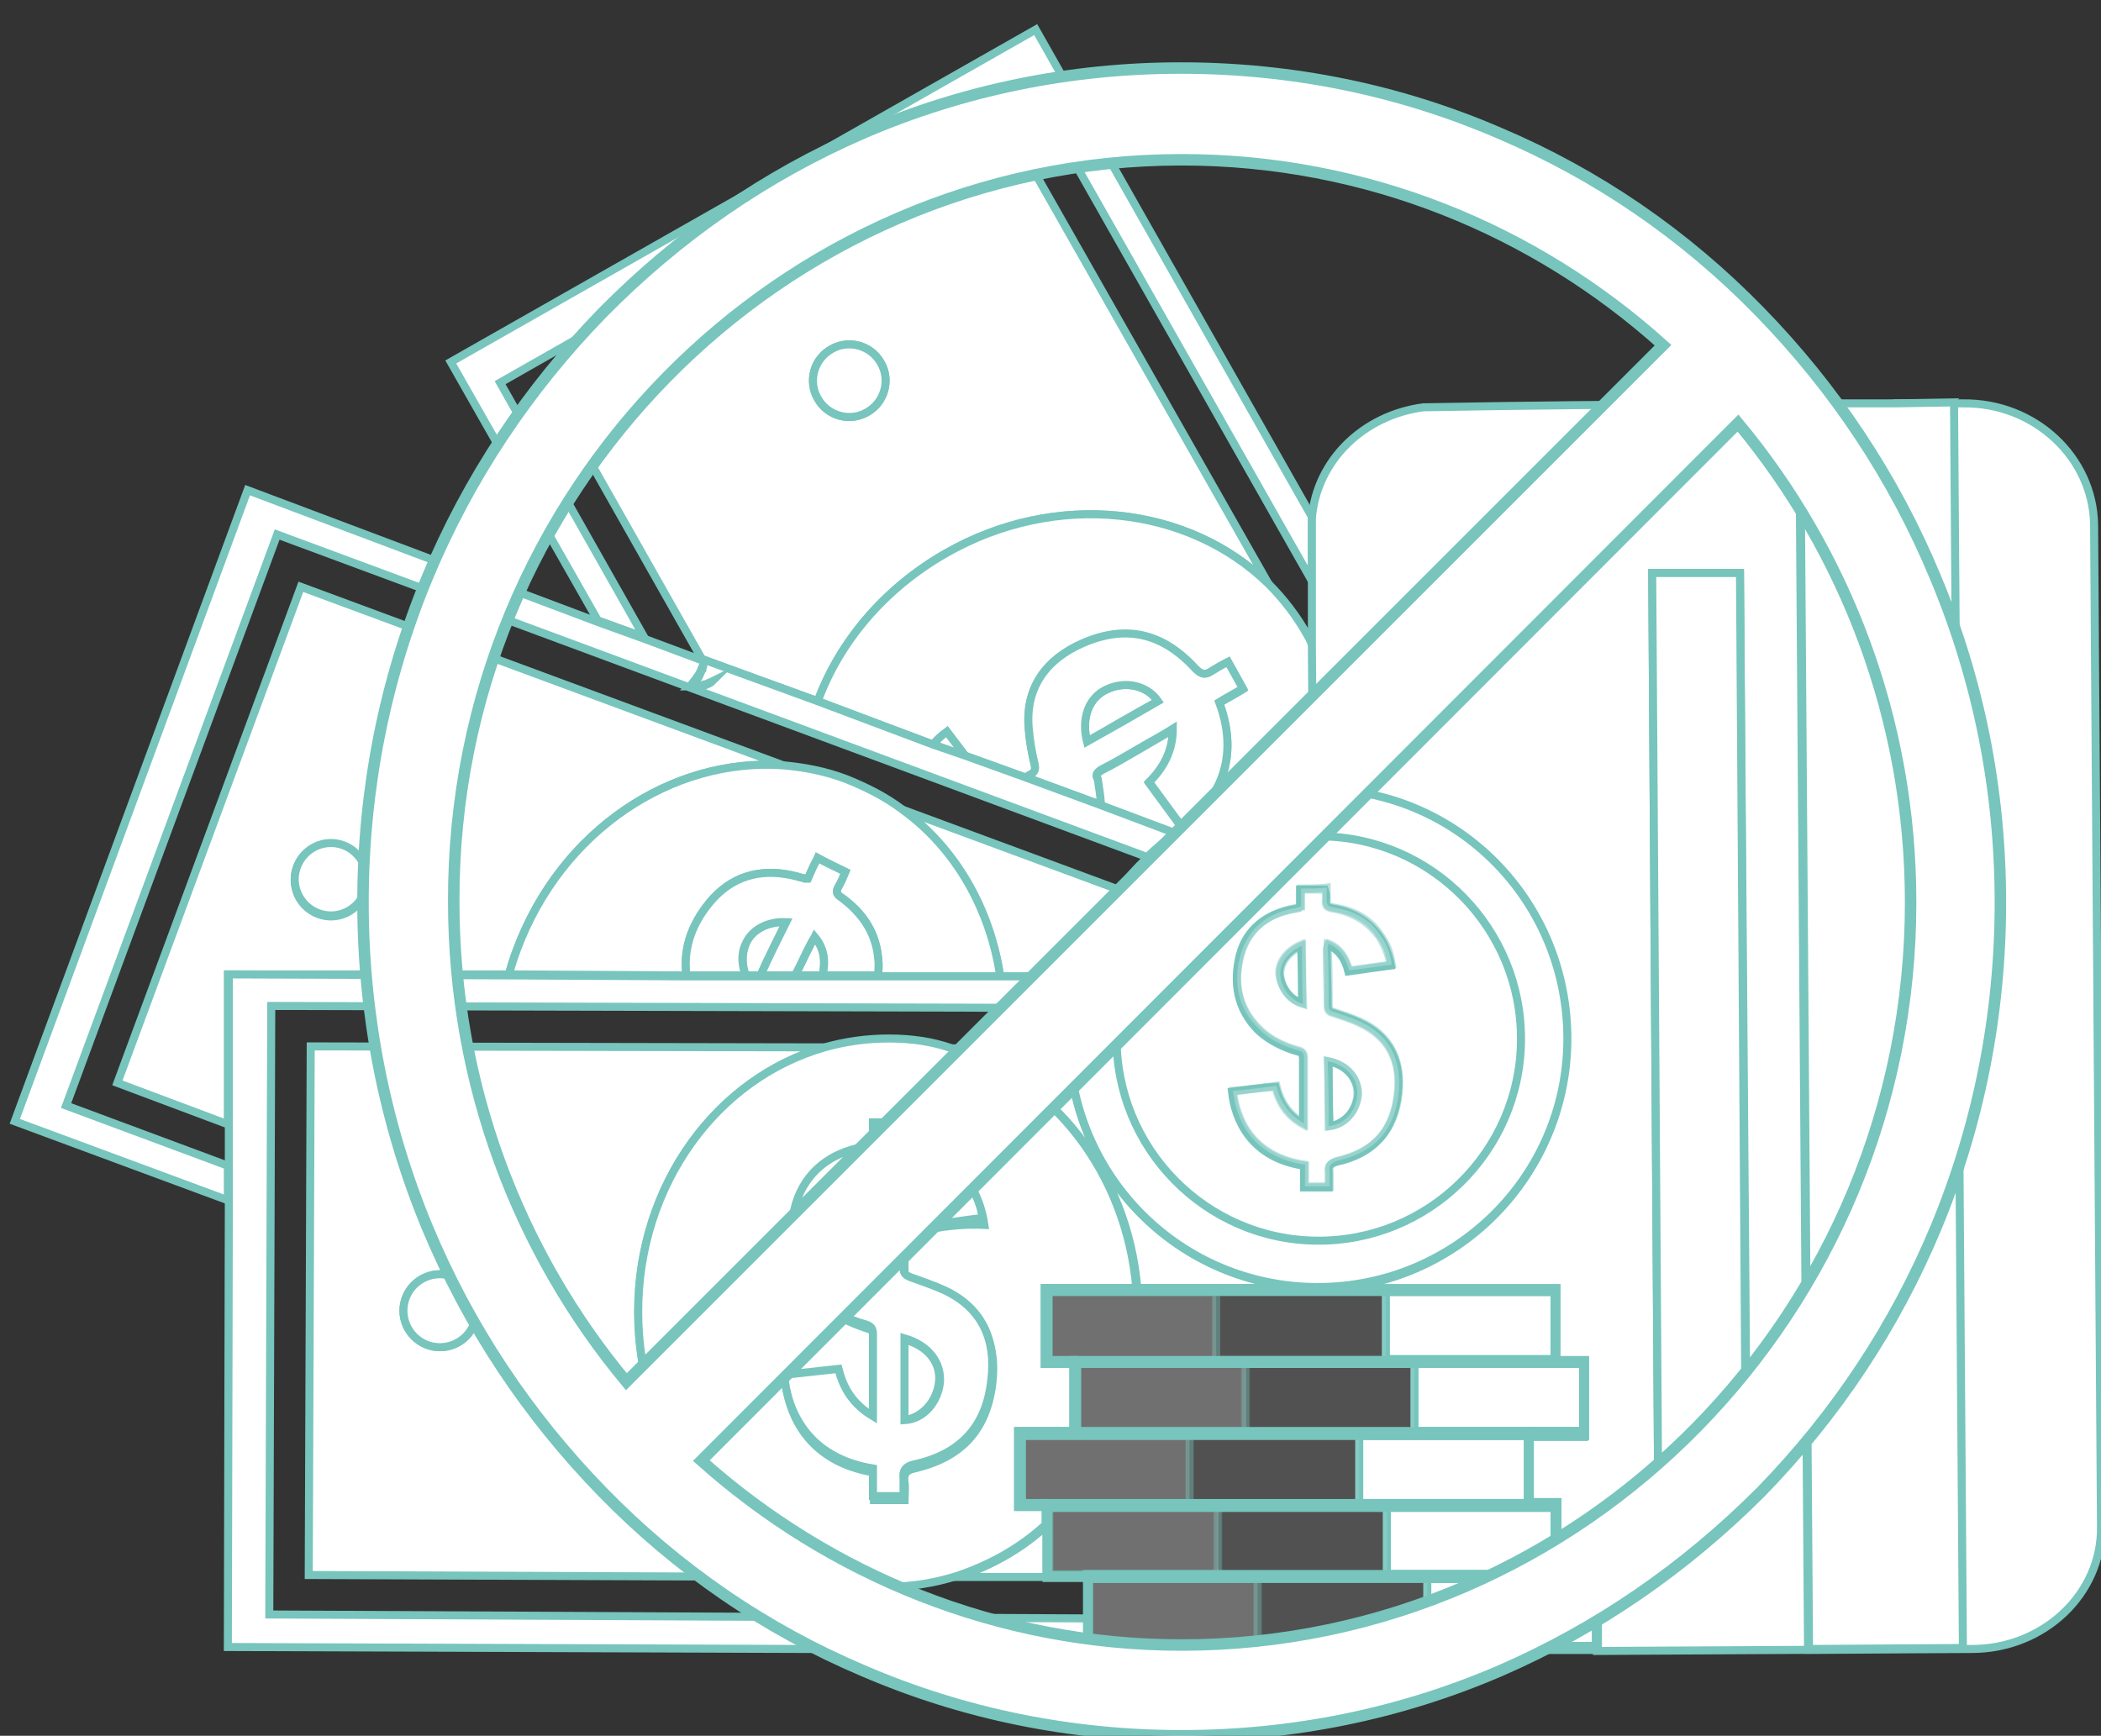 <?xml version="1.0" encoding="utf-8"?>
<!-- Generator: Adobe Illustrator 24.1.1, SVG Export Plug-In . SVG Version: 6.00 Build 0)  -->
<svg version="1.1" id="Layer_1" xmlns="http://www.w3.org/2000/svg" xmlns:xlink="http://www.w3.org/1999/xlink" x="0px" y="0px"
	 viewBox="0 0 213 176" style="enable-background:new 0 0 213 176;" xml:space="preserve">
<rect x="0" y="0" width="213" height="176" fill="#333333" stroke="none"/>
<style type="text/css">
	.st0{fill:#FFFFFF;stroke:#77C5BC;stroke-width:0.814;stroke-miterlimit:10;}
	.st1{opacity:0.15;fill:#FFFFFF;stroke:#77C5BC;stroke-width:0.814;stroke-miterlimit:10;enable-background:new    ;}
	.st2{opacity:0.3;fill:#FFFFFF;stroke:#77C5BC;stroke-width:0.814;stroke-miterlimit:10;enable-background:new    ;}
	.st3{opacity:0.5;fill:#FFFFFF;stroke:#77C5BC;stroke-width:0.814;stroke-miterlimit:10;enable-background:new    ;}
	.st4{fill:#FFFFFF;stroke:#77C5BC;stroke-width:1.163;stroke-miterlimit:10;}
</style>
<g>
	<g>
		<path class="st0" d="M50.7,38.8l53.6-30.5L133,58.9v-5.4c0-0.4,0-0.8,0-1.1L105,3L45.7,36.7l14.9,26.2l4.7,1.7L50.7,38.8z"/>
		<path class="st0" d="M95.9,56.1c11.2-6.4,24.6-4.8,32.7,3.1l-25.8-45.4L56.2,40.4l15,26.5h0.1v-0.1v0.1l11.6,4.2
			C85.2,65.1,89.6,59.7,95.9,56.1z M87.9,41.8c-1.8,1-4,0.4-5-1.4c-1-1.8-0.4-4,1.4-5s4-0.4,5,1.4C90.3,38.5,89.7,40.8,87.9,41.8z"
			/>
		<path class="st0" d="M112.2,69.9c-1.9,0.9-2.6,2.9-2,5.3c2.4-1.4,4.8-2.8,7.2-4.1C116.4,69.5,114.1,69,112.2,69.9z"/>
		<path class="st0" d="M128.6,59.2c-8.1-7.9-21.5-9.5-32.7-3.1c-6.3,3.6-10.8,9-13,15l11.7,4.4c0.4-0.5,0.9-0.9,1.4-1.3
			c0.6,0.8,1.3,1.7,1.9,2.5l6.1,2.2c0.2-0.1,0.3-0.2,0.5-0.3c0.5-0.3,0.5-0.5,0.4-1c-0.3-1.2-0.5-2.4-0.6-3.6
			c-0.4-4.3,1.8-7.1,5.5-8.7c4.4-1.9,8.1-1,11.4,2.6c0.6,0.7,1,0.7,1.7,0.2c0.5-0.3,1-0.6,1.6-0.9c0.5,0.9,1,1.7,1.5,2.7
			c-0.8,0.5-1.6,0.9-2.4,1.4c2.4,6.4-0.8,10.5-3.8,12.6c-1.1-1.5-2.2-3-3.3-4.5c1.5-1.5,2.4-3.1,2.4-5.4c-1.2,0.7-2.1,1.2-3.1,1.8
			c-1.4,0.8-2.7,1.6-4.1,2.3c-0.5,0.3-0.7,0.6-0.5,1.1c0.2,0.8,0.3,1.7,0.3,2.6l7.7,2.9c4-2.8,8.8-4.4,14-4.5l-0.1-14.7
			c-0.2-0.3-0.3-0.7-0.5-1C131.5,62.5,130.1,60.7,128.6,59.2z"/>
		<path class="st0" d="M94.6,75.5l3.3,1.2c-0.6-0.8-1.3-1.7-1.9-2.5C95.4,74.6,95,75,94.6,75.5z"/>
		<path class="st0" d="M111.7,78c1.4-0.7,2.7-1.5,4.1-2.3c1-0.6,2-1.1,3.1-1.8c0,2.3-1,4-2.4,5.4c1.1,1.5,2.2,3,3.3,4.5
			c3-2,6.2-6.2,3.8-12.6c0.8-0.5,1.6-0.9,2.4-1.4c-0.5-0.9-1-1.8-1.5-2.7c-0.6,0.3-1.1,0.6-1.6,0.9c-0.7,0.5-1.1,0.4-1.7-0.2
			c-3.3-3.6-7-4.5-11.4-2.6c-3.7,1.6-5.9,4.5-5.5,8.7c0.1,1.2,0.3,2.4,0.6,3.6c0.1,0.5,0,0.8-0.4,1c-0.2,0.1-0.3,0.2-0.5,0.3
			l7.6,2.8c0-0.9-0.2-1.7-0.3-2.6C111,78.6,111.2,78.3,111.7,78z M112.2,69.9c1.9-0.9,4.1-0.4,5.2,1.2c-2.4,1.4-4.7,2.7-7.2,4.1
			C109.6,72.8,110.4,70.7,112.2,69.9z"/>
		<path class="st0" d="M89.3,36.8c-1-1.8-3.3-2.4-5-1.4c-1.8,1-2.4,3.3-1.4,5c1,1.8,3.3,2.4,5,1.4C89.7,40.8,90.3,38.5,89.3,36.8z"
			/>
		<path class="st0" d="M6.7,112.1l21.4-57.9l88.2,32.7c0.9-0.9,1.9-1.7,2.9-2.4l-7.7-2.9l-7.6-2.8l-6.1-2.2l-3.2-1.1l-11.7-4.4
			l-11.5-4.2c0,0.2-0.1,0.4-0.1,0.6c0,0.1-0.1,0.2-0.1,0.4c-0.1,0.1-0.1,0.2-0.2,0.4c-0.1,0.2-0.2,0.5-0.4,0.7
			c-0.1,0.2-0.2,0.3-0.4,0.5c0.1,0,0.3,0,0.4,0c0.2,0,0.4,0,0.5,0s0.2,0,0.3-0.1c0.1,0,0.2,0,0.3-0.1c0.2-0.1,0.3-0.1,0.5-0.2
			c-0.1,0.1-0.3,0.2-0.5,0.3c-0.2,0.1-0.4,0.1-0.5,0.2c-0.2,0-0.4,0.1-0.6,0.1s-0.4,0-0.6-0.1h-0.1l0.1-0.1c0.2-0.2,0.3-0.4,0.5-0.6
			c0.1-0.2,0.3-0.4,0.4-0.6s0.2-0.4,0.3-0.7c0.1-0.2,0.2-0.4,0.2-0.6h-0.1l-5.9-2.2l-4.7-1.7L25.1,49.7l-23.6,64l21.6,8v-3.5
			L6.7,112.1z"/>
		<path class="st0" d="M79.4,77.6L30.5,59.5l-18.6,50.3l11.2,4.2V98.8h28.5c0.2-0.8,0.5-1.7,0.8-2.5C56.9,84.2,68.1,76.8,79.4,77.6z
			 M37,90.5c-0.7,1.9-2.8,2.9-4.7,2.2c-1.9-0.7-2.9-2.8-2.2-4.7c0.7-1.9,2.8-2.9,4.7-2.2C36.7,86.4,37.7,88.6,37,90.5z"/>
		<path class="st0" d="M91.5,82.1c5.3,3.9,8.8,10.1,9.9,16.9h7.8c0.8-3.2,2.3-6.2,4.2-8.8L91.5,82.1z"/>
		<path class="st0" d="M82.6,95c-0.1,0.2-0.3,0.3-0.3,0.5c-0.6,1.1-1.1,2.3-1.7,3.4h2.8C83.7,97.5,83.6,96.2,82.6,95z"/>
		<path class="st0" d="M79.7,93.5c-1.9-0.1-3.6,0.8-4.1,2.2c-0.4,1-0.4,2.2,0,3.2h1.5C77.9,97.1,78.8,95.4,79.7,93.5z"/>
		<path class="st0" d="M91.5,82.1c-1.7-1.3-3.7-2.3-5.7-3.1c-2.1-0.8-4.2-1.2-6.4-1.4c-11.3-0.8-22.5,6.6-27,18.7
			c-0.3,0.8-0.6,1.7-0.8,2.5l18,0.1c-0.4-2.9,0.7-5.5,2.7-7.8c2.3-2.5,5.3-3.1,8.6-2.2c0.2,0.1,0.4,0.1,0.7,0.2c0.1,0,0.2,0,0.3,0
			c0.3-0.7,0.7-1.3,1-2.1c0.9,0.5,1.8,0.9,2.8,1.4c-0.2,0.5-0.5,1-0.7,1.5c-0.3,0.5-0.2,0.8,0.3,1.1c2,1.4,3.4,3.3,3.7,5.9
			c0.1,0.7,0.1,1.4,0,2.1h12.4C100.4,92.2,96.9,86,91.5,82.1z"/>
		<path class="st0" d="M89,96.9c-0.3-2.5-1.7-4.4-3.7-5.9c-0.5-0.3-0.6-0.6-0.3-1.1c0.3-0.5,0.5-1,0.7-1.5c-1-0.5-1.9-0.9-2.8-1.4
			c-0.4,0.7-0.7,1.4-1,2.1c-0.2,0-0.2,0-0.3,0c-0.2-0.1-0.4-0.1-0.7-0.2c-3.3-0.9-6.3-0.3-8.6,2.2c-2,2.2-3.1,4.9-2.7,7.8h6
			c-0.4-1-0.5-2.2,0-3.2c0.6-1.4,2.2-2.3,4.1-2.2c-0.9,1.8-1.8,3.6-2.6,5.4h3.5c0.6-1.1,1.1-2.3,1.7-3.4c0.1-0.2,0.2-0.3,0.3-0.5
			c1,1.2,1.1,2.5,0.8,3.9H89C89.1,98.2,89.1,97.6,89,96.9z"/>
		<path class="st0" d="M34.8,85.7c-1.9-0.7-4,0.3-4.7,2.2c-0.7,1.9,0.3,4,2.2,4.7c1.9,0.7,4-0.3,4.7-2.2
			C37.7,88.6,36.7,86.4,34.8,85.7z"/>
		<path class="st0" d="M64.7,133c0-12.9,8.1-23.7,18.9-26.8l-52.1-0.1l-0.2,53.6l51.5,0.2C72.4,156.4,64.7,145.7,64.7,133z
			 M44.6,136.6c-2,0-3.7-1.7-3.7-3.7s1.7-3.7,3.7-3.7s3.7,1.7,3.7,3.7S46.7,136.6,44.6,136.6z"/>
		<path class="st0" d="M27.3,163.7l0.2-61.7l81.1,0.2c0.1-1.1,0.3-2.2,0.6-3.2h-7.8H89h-5.6h-2.8h-3.5h-1.5h-6l-18-0.1l-28.4-0.1
			V114v4.3v3.5L23.1,167l87.2,0.3v-3.2L27.3,163.7z"/>
		<path class="st0" d="M106.1,159.9v-5.2c-2.6,2.4-5.7,4.1-9,5.2H106.1z"/>
		<path class="st0" d="M108.4,106.3H96.6c10.1,3,17.7,12.6,18.7,24.3h18.3l0,0c-0.1,0-0.2,0-0.2,0
			C119.8,130.4,108.9,119.7,108.4,106.3z"/>
		<path class="st0" d="M91.6,144c1.9-0.2,3.4-1.9,3.6-3.9s-1.2-3.7-3.6-4.3C91.7,138.6,91.6,141.3,91.6,144z"/>
		<path class="st0" d="M85.7,124.8c0.1,1.7,1.3,3.2,2.8,3.6c0-2.4,0-4.8,0-7.3C86.7,121.8,85.6,123.3,85.7,124.8z"/>
		<path class="st0" d="M90.1,105.3c-2.2,0-4.4,0.3-6.5,0.9c-10.9,3.1-18.9,13.9-18.9,26.8c0,12.6,7.6,23.3,18.1,26.8
			c2.3,0.7,4.6,1.1,7.1,1.1s4.9-0.4,7.1-1.1c3.3-1.1,6.4-2.8,9-5.2v-1.8h-2.8v-7.7h5.6v-6.8h-2.9v-7.7h9.3
			c-1-11.7-8.6-21.4-18.7-24.3C94.5,105.6,92.4,105.3,90.1,105.3z M94.3,124.6c-0.4-1.5-1-2.7-2.5-3.4c0,0.2-0.1,0.4-0.1,0.6
			c0,2.4,0,4.8,0,7.2c0,0.5,0.2,0.7,0.7,0.9c1.2,0.4,2.3,0.8,3.4,1.3c3.9,1.8,5.3,5.1,4.8,9.1c-0.6,4.8-3.2,7.5-7.9,8.6
			c-0.9,0.2-1.1,0.6-1,1.4c0.1,0.6,0,1.2,0,1.8c-1,0-2,0-3.1,0c0-0.9,0-1.9,0-2.8c-6.7-1.1-8.7-5.9-9-9.5c1.8-0.2,3.6-0.4,5.5-0.6
			c0.5,2,1.5,3.6,3.5,4.8c0-1.3,0-2.5,0-3.6c0-1.6,0-3.1,0-4.7c0-0.6-0.2-0.9-0.7-1c-1.8-0.6-3.5-1.4-4.9-2.7
			c-2.8-2.7-3.2-6.1-2.2-9.6c1-3.3,3.4-5.1,6.8-5.7c0.2,0,0.4-0.1,0.7-0.1c0.1,0,0.2-0.1,0.3-0.1c0-0.7,0-1.5,0-2.3c1,0,2,0,3.1,0
			c0,0.6,0,1.1,0,1.7c-0.1,0.6,0.2,0.8,0.8,0.9c2.5,0.4,4.5,1.5,5.9,3.6c0.7,1.1,1.2,2.4,1.4,3.8C97.9,124.1,96.1,124.3,94.3,124.6z
			"/>
		<path class="st0" d="M98.3,120c-1.4-2.1-3.5-3.2-5.9-3.6c-0.6-0.1-0.8-0.3-0.8-0.9s0-1.1,0-1.7c-1.1,0-2.1,0-3.1,0
			c0,0.8,0,1.6,0,2.3c-0.2,0.1-0.2,0.1-0.3,0.1c-0.2,0-0.4,0.1-0.7,0.1c-3.3,0.6-5.8,2.5-6.8,5.7c-1,3.5-0.6,6.9,2.2,9.6
			c1.4,1.4,3.1,2.2,4.9,2.7c0.6,0.2,0.7,0.5,0.7,1c0,1.6,0,3.1,0,4.7c0,1.1,0,2.3,0,3.6c-2-1.2-3-2.8-3.5-4.8
			c-1.9,0.2-3.7,0.4-5.5,0.6c0.3,3.6,2.3,8.4,9,9.5c0,0.9,0,1.8,0,2.8c1.1,0,2,0,3.1,0c0-0.7,0-1.2,0-1.8c-0.1-0.8,0.2-1.2,1-1.4
			c4.7-1,7.4-3.8,7.9-8.6c0.5-4-0.9-7.3-4.8-9.1c-1.1-0.5-2.3-0.9-3.4-1.3c-0.5-0.2-0.7-0.4-0.7-0.9c0-2.4,0-4.8,0-7.2
			c0-0.2,0.1-0.4,0.1-0.6c1.5,0.7,2.1,1.9,2.5,3.4c1.9-0.2,3.6-0.5,5.4-0.7C99.5,122.4,99,121.2,98.3,120z M95.3,140.1
			c-0.2,2.1-1.7,3.8-3.6,3.9c0-2.7,0-5.5,0-8.3C94.1,136.4,95.4,138.1,95.3,140.1z M88.4,128.4c-1.5-0.4-2.7-1.9-2.8-3.6
			c-0.1-1.5,1-3.1,2.8-3.8C88.4,123.6,88.4,126,88.4,128.4z"/>
		<path class="st0" d="M44.6,129.2c-2,0-3.7,1.6-3.7,3.7c0,2,1.6,3.7,3.7,3.7c2,0,3.7-1.6,3.7-3.7C48.3,130.9,46.7,129.2,44.6,129.2
			z"/>
		<path class="st0" d="M212.3,53.2c-0.1-6.8-6-12.4-13.3-12.3h-7.1h6.1l0.9,126.3l-15.6,0.1L182.4,41c0,0-16.2-0.1-38.1,0.3
			c-6.1,0.8-10.8,5.4-11.3,11.2c0,0.4,0,0.7,0,1.1V59v6.5l0.1,14.7c0.2,0,0.5,0,0.7,0c14,0.1,25.1,11.6,25,25.5s-11.5,25-25.3,25
			l0,0h24.2v7.3h2.9v7.7H155v6.8h2.8v7.3h4.1v7.6l38-0.2c7.3,0,13.2-5.6,13.1-12.4L212.3,53.2z M168.1,150.1l-0.6-92h8.9l0.7,91.9
			L168.1,150.1z"/>
		<polygon class="st0" points="199,167.1 198.1,40.8 192,40.9 182.5,40.9 182.5,40.9 183.4,167.2 		"/>
		<polygon class="st0" points="167.5,58.1 168.1,150.1 177,150 176.4,58.1 		"/>
		<rect x="140.5" y="131" class="st0" width="17.1" height="6.8"/>
		<rect x="123.3" y="131" class="st1" width="17.2" height="6.8"/>
		<polygon class="st2" points="123.3,137.9 123.3,131 106.3,131 106.3,137.9 108.9,137.9 108.9,137.9 		"/>
		<polygon class="st0" points="115.3,130.6 106,130.6 106,138.3 108.9,138.3 108.9,137.9 106.3,137.9 106.3,131 123.3,131 
			140.5,131 157.6,131 157.6,137.9 157.8,137.9 157.8,130.6 133.6,130.6 		"/>
		<polygon class="st0" points="143.4,145.1 155.1,145.1 155.1,145.1 160.5,145.1 160.5,138.3 143.4,138.3 		"/>
		<rect x="126.2" y="138.3" class="st1" width="17.2" height="6.8"/>
		<rect x="109.2" y="138.3" class="st2" width="17.1" height="6.8"/>
		<polygon class="st0" points="157.6,137.9 140.5,137.9 123.3,137.9 108.9,137.9 108.9,137.9 108.9,138.3 108.9,145.1 109.2,145.1 
			109.2,138.3 126.2,138.3 143.4,138.3 160.5,138.3 160.5,145.1 155.1,145.1 155.1,145.6 160.7,145.6 160.7,137.9 157.8,137.9 		"/>
		<rect x="137.8" y="145.6" class="st0" width="17.1" height="6.8"/>
		<rect x="120.6" y="145.6" class="st1" width="17.2" height="6.8"/>
		<polygon class="st2" points="120.6,152.4 120.6,145.6 103.6,145.6 103.6,152.4 106.1,152.4 106.1,152.4 		"/>
		<polygon class="st0" points="155.1,145.1 155.1,145.1 143.4,145.1 126.2,145.1 109.2,145.1 108.9,145.1 103.3,145.1 103.3,152.8 
			106.1,152.8 106.1,152.4 103.6,152.4 103.6,145.6 120.6,145.6 137.8,145.6 154.9,145.6 154.9,152.4 155.1,152.4 155.1,145.6 		"/>
		<rect x="140.6" y="152.8" class="st0" width="17.1" height="6.8"/>
		<rect x="123.4" y="152.8" class="st1" width="17.2" height="6.8"/>
		<rect x="106.4" y="152.8" class="st2" width="17.1" height="6.8"/>
		<path class="st0" d="M154.9,152.4h-17.1h-17.2h-14.5l0,0v0.4v1.8v5.2v0.2h4.1v-0.4h47.7v-7.3h-2.8h-0.2V152.4z M157.6,159.7h-17
			h-17.2h-17.1v-6.8h17.1h17.2h17V159.7z"/>
		<rect x="144.7" y="160.1" class="st0" width="17.1" height="6.8"/>
		<rect x="127.5" y="160.1" class="st1" width="17.2" height="6.8"/>
		<rect x="110.4" y="160.1" class="st2" width="17.1" height="6.8"/>
		<path class="st0" d="M157.9,159.7h-47.7v0.4v3.8v3.2v0.2H162v-0.1v-7.6h-4.1V159.7z M127.5,160.1h17.2h17.1v6.8h-17.1h-17.2h-17.1
			v-6.8H127.5z"/>
		<path class="st0" d="M116.3,87c-1.1,1-2,2.1-2.9,3.2c-1.9,2.6-3.4,5.6-4.2,8.8c-0.3,1.1-0.5,2.1-0.6,3.2c-0.1,0.9-0.2,1.9-0.2,2.8
			c0,0.4,0,0.8,0,1.2c0.5,13.4,11.4,24.2,25,24.3c0.1,0,0.2,0,0.2,0c13.8,0,25.2-11.1,25.3-25c0.1-14-11-25.4-25-25.5
			c-0.2,0-0.5,0-0.7,0c-5.2,0.1-10,1.7-14,4.5C118.2,85.3,117.2,86.1,116.3,87z"/>
		<path class="st0" d="M113.2,105.1c-0.1,11.3,9,20.6,20.3,20.7s20.6-9,20.7-20.3c0.1-11.3-9-20.6-20.3-20.7
			C122.6,84.7,113.3,93.8,113.2,105.1z M134.4,91.4c0,0.5,0.2,0.6,0.6,0.7c2,0.3,3.6,1.2,4.8,2.8c0.6,0.9,1,1.9,1.2,3
			c-1.5,0.2-2.9,0.4-4.3,0.6c-0.3-1.2-0.9-2.2-2.1-2.7c0,0.2-0.1,0.3-0.1,0.5c0,1.9,0.1,3.8,0.1,5.7c0,0.4,0.1,0.6,0.5,0.7
			c0.9,0.3,1.9,0.6,2.7,1c3.1,1.4,4.3,4,3.9,7.2c-0.4,3.8-2.5,6.1-6.2,6.9c-0.7,0.2-0.9,0.5-0.8,1.1c0,0.5,0,0.9,0,1.5
			c-0.8,0-1.6,0-2.5,0c0-0.7,0-1.5,0-2.2c-5.4-0.8-7-4.7-7.3-7.5c1.5-0.2,2.9-0.4,4.4-0.5c0.4,1.6,1.2,2.9,2.8,3.8c0-1.1,0-2,0-2.9
			c0-1.2,0-2.5,0-3.7c0-0.5-0.1-0.7-0.6-0.8c-1.4-0.4-2.8-1.1-3.9-2.1c-2.2-2.2-2.6-4.9-1.9-7.7c0.7-2.6,2.7-4.1,5.4-4.6
			c0.2,0,0.4-0.1,0.5-0.1s0.1,0,0.2-0.1c0-0.6,0-1.2,0-1.8c0.8,0,1.6,0,2.5,0C134.4,90.5,134.5,91,134.4,91.4z"/>
		<path class="st0" d="M132,101.7c0-1.9,0-3.8-0.1-5.9c-1.4,0.6-2.3,1.8-2.2,3C129.9,100.2,130.8,101.4,132,101.7z"/>
		<path class="st0" d="M134.7,107.6c0,2.2,0,4.4,0.1,6.6c1.5-0.2,2.7-1.5,2.9-3.2C137.7,109.4,136.6,108,134.7,107.6z"/>
		<path class="st3" d="M131.9,90.1c0,0.7,0,1.3,0,1.8c-0.1,0-0.2,0.1-0.2,0.1c-0.2,0-0.4,0.1-0.5,0.1c-2.7,0.5-4.6,2-5.4,4.6
			c-0.8,2.8-0.4,5.5,1.9,7.7c1.1,1.1,2.5,1.7,3.9,2.1c0.5,0.1,0.6,0.4,0.6,0.8c0,1.2,0,2.5,0,3.7c0,0.9,0,1.8,0,2.9
			c-1.6-0.9-2.4-2.2-2.8-3.8c-1.5,0.2-3,0.4-4.4,0.5c0.3,2.9,1.9,6.7,7.3,7.5c0,0.7,0,1.5,0,2.2c0.9,0,1.6,0,2.5,0c0-0.5,0-1,0-1.5
			c-0.1-0.6,0.1-0.9,0.8-1.1c3.8-0.9,5.8-3.1,6.2-6.9c0.3-3.2-0.8-5.8-3.9-7.2c-0.9-0.4-1.8-0.7-2.7-1c-0.4-0.1-0.5-0.3-0.5-0.7
			c0-1.9,0-3.8-0.1-5.7c0-0.1,0-0.3,0.1-0.5c1.2,0.5,1.7,1.5,2.1,2.7c1.5-0.2,2.9-0.4,4.3-0.6c-0.2-1.2-0.5-2.1-1.2-3
			c-1.1-1.7-2.8-2.5-4.8-2.8c-0.4-0.1-0.6-0.2-0.6-0.7c0-0.4,0-0.9,0-1.3C133.6,90.1,132.8,90.1,131.9,90.1z M129.8,98.9
			c-0.1-1.2,0.8-2.4,2.2-3c0,2,0,3.9,0.1,5.9C130.8,101.4,129.9,100.2,129.8,98.9z M137.6,111c-0.1,1.7-1.3,3-2.9,3.2
			c0-2.2,0-4.4-0.1-6.6C136.6,108,137.7,109.4,137.6,111z"/>
	</g>
	<path class="st4" d="M196.2,58.5C192,48.4,186,39.4,178.4,31.6S161.9,17.7,152,13.5c-10.2-4.4-21.1-6.6-32.3-6.6
		c-11.1,0-22,2.2-32.2,6.6c-9.9,4.3-18.7,10.4-26.4,18.2c-7.6,7.8-13.6,16.8-17.8,26.9C39,69,36.8,80.1,36.8,91.5s2.2,22.5,6.5,32.9
		c4.2,10.1,10.2,19.1,17.8,26.9c7.6,7.8,16.5,13.9,26.4,18.1c10.2,4.4,21.1,6.6,32.3,6.6s22.1-2.2,32.3-6.6
		c9.9-4.3,18.7-10.4,26.4-18.1c7.6-7.8,13.6-16.8,17.8-26.9c4.3-10.4,6.5-21.5,6.5-32.9S200.6,69,196.2,58.5z M119.8,16.2
		c18.7,0,35.8,7.1,48.8,18.8L63.5,140.1C52.6,127,46,110,46,91.4C45.9,49.9,79.1,16.2,119.8,16.2z M119.8,166.8
		c-18.6,0-35.7-7.1-48.7-18.7L176.2,42.9C187.1,56,193.7,73,193.7,91.5C193.7,133,160.5,166.8,119.8,166.8z"/>
</g>
</svg>
